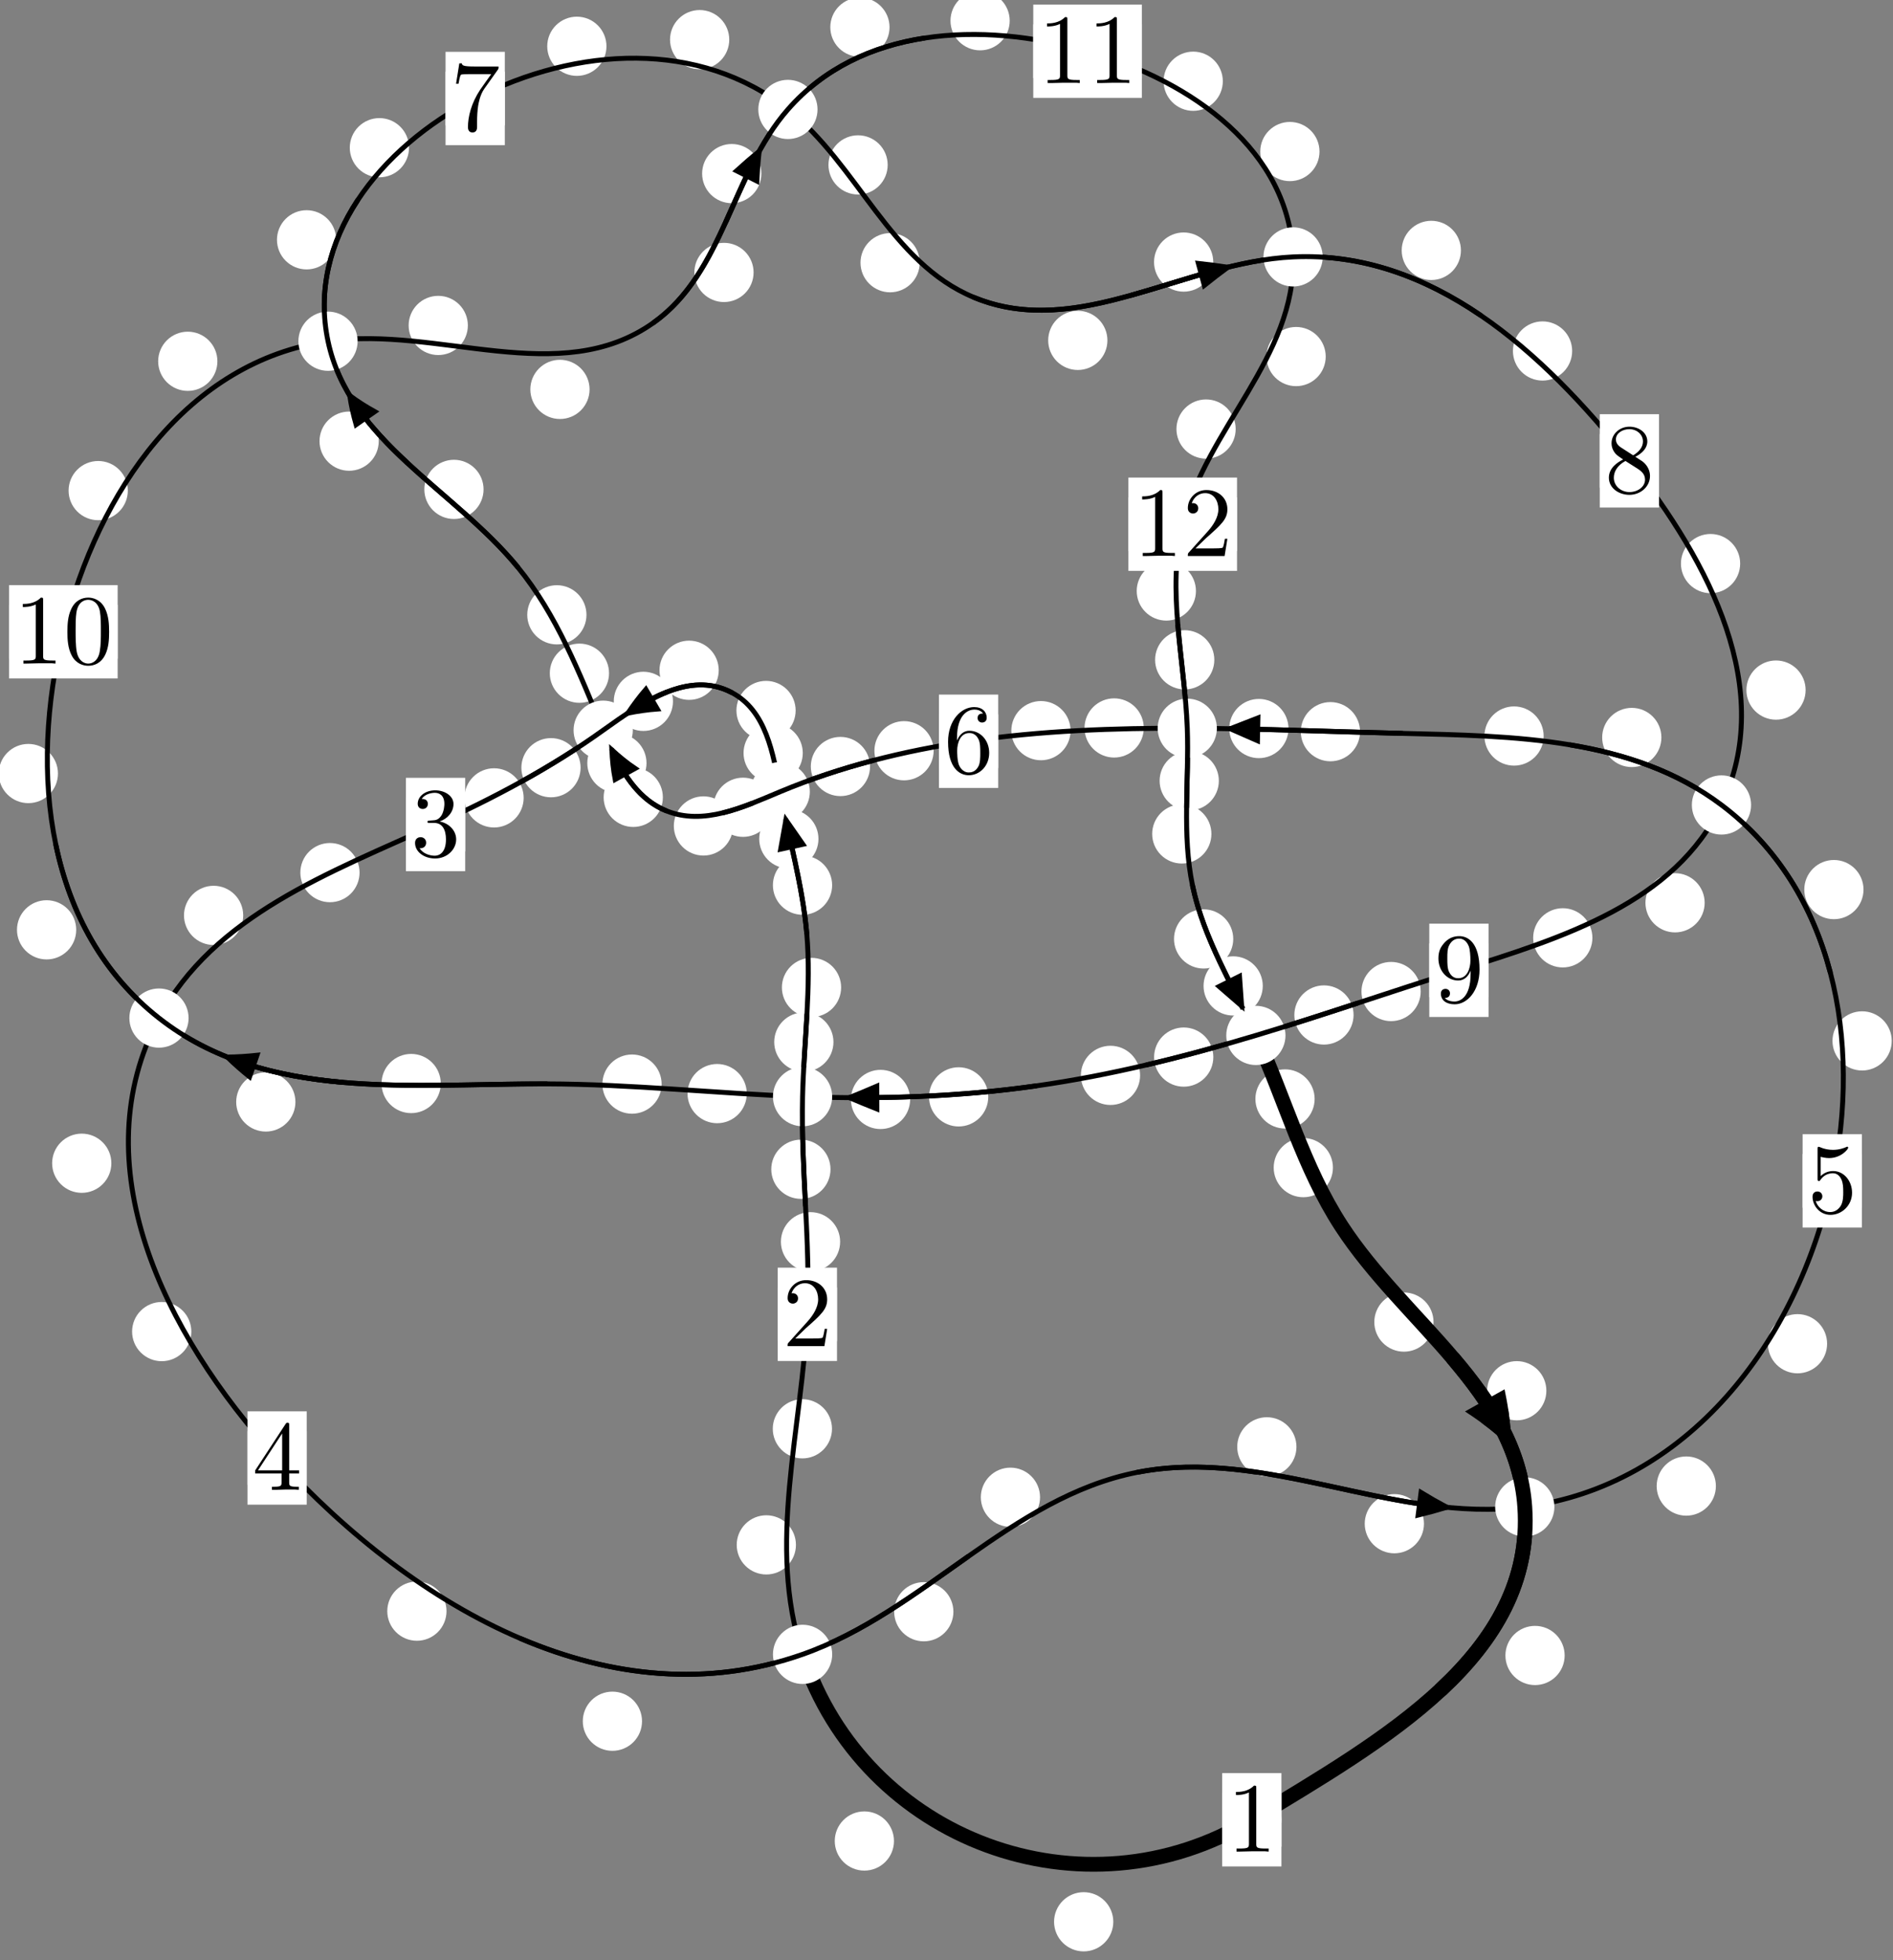 <?xml version="1.0"?>
<!-- Created by MetaPost 1.999 on 2021.07.06:0011 -->
<svg version="1.1" xmlns="http://www.w3.org/2000/svg" xmlns:xlink="http://www.w3.org/1999/xlink" width="191.052" height="197.879" viewBox="0 0 191.052 197.879">
<rect x="0" y="0" width="191.052" height="197.879" fill="#808080" stroke="none"/>
<!-- Original BoundingBox: -81.128830 -29.983536 109.922714 167.895813 -->
  <defs>
    <g transform="scale(0.01,0.01)" id="GLYPHcmr10_48">
      <path style="fill-rule: evenodd;" d="M460 -320C460 -400,455 -480,420 -554C374 -650,292 -666,250 -666C190 -666,117 -640,76 -547C44 -478,39 -400,39 -320C39 -245,43 -155,84 -79C127 2,200 22,249 22C303 22,379 1,423 -94C455 -163,460 -241,460 -320M249 -0C210 -0,151 -25,133 -121C122 -181,122 -273,122 -332C122 -396,122 -462,130 -516C149 -635,224 -644,249 -644C282 -644,348 -626,367 -527C377 -471,377 -395,377 -332C377 -257,377 -189,366 -125C351 -30,294 -0,249 -0"></path>
    </g>
    <g transform="scale(0.01,0.01)" id="GLYPHcmr10_49">
      <path style="fill-rule: evenodd;" d="M294 -640C294 -664,294 -666,271 -666C209 -602,121 -602,89 -602L89 -571C109 -571,168 -571,220 -597L220 -79C220 -43,217 -31,127 -31L95 -31L95 -0L257 -0L130 -3L217 -3L257 -3L297 -3L384 -3L419 -0L419 -31L387 -31C297 -31,294 -42,294 -79"></path>
    </g>
    <g transform="scale(0.01,0.01)" id="GLYPHcmr10_50">
      <path style="fill-rule: evenodd;" d="M127 -77L233 -180C389 -318,449 -372,449 -472C449 -586,359 -666,237 -666C124 -666,50 -574,50 -485C50 -429,100 -429,103 -429C120 -429,155 -441,155 -482C155 -508,137 -534,102 -534C94 -534,92 -534,89 -533C112 -598,166 -635,224 -635C315 -635,358 -554,358 -472C358 -392,308 -313,253 -251L61 -37C50 -26,50 -24,50 -0L421 -0L449 -174L424 -174C419 -144,412 -100,402 -85C395 -77,329 -77,307 -77"></path>
    </g>
    <g transform="scale(0.01,0.01)" id="GLYPHcmr10_51">
      <path style="fill-rule: evenodd;" d="M290 -352C372 -379,430 -449,430 -528C430 -610,342 -666,246 -666C145 -666,69 -606,69 -530C69 -497,91 -478,120 -478C151 -478,171 -500,171 -529C171 -579,124 -579,109 -579C140 -628,206 -641,242 -641C283 -641,338 -619,338 -529C338 -517,336 -459,310 -415C280 -367,246 -364,221 -363C213 -362,189 -360,182 -360C174 -359,167 -358,167 -348C167 -337,174 -337,191 -337L235 -337C317 -337,354 -269,354 -171C354 -35,285 -6,241 -6C198 -6,123 -23,88 -82C123 -77,154 -99,154 -137C154 -173,127 -193,98 -193C74 -193,42 -179,42 -135C42 -44,135 22,244 22C366 22,457 -69,457 -171C457 -253,394 -331,290 -352"></path>
    </g>
    <g transform="scale(0.01,0.01)" id="GLYPHcmr10_52">
      <path style="fill-rule: evenodd;" d="M294 -165L294 -78C294 -42,292 -31,218 -31L197 -31L197 -0L332 -0L238 -3L290 -3L332 -3L374 -3L427 -3L468 -0L468 -31L447 -31C373 -31,371 -42,371 -78L371 -165L471 -165L471 -196L371 -196L371 -651C371 -671,371 -677,355 -677C346 -677,343 -677,335 -665L28 -196L28 -165M300 -196L56 -196L300 -569"></path>
    </g>
    <g transform="scale(0.01,0.01)" id="GLYPHcmr10_53">
      <path style="fill-rule: evenodd;" d="M449 -201C449 -320,367 -420,259 -420C211 -420,168 -404,132 -369L132 -564C152 -558,185 -551,217 -551C340 -551,410 -642,410 -655C410 -661,407 -666,400 -666C399 -666,397 -666,392 -663C372 -654,323 -634,256 -634C216 -634,170 -641,123 -662C115 -665,113 -665,111 -665C101 -665,101 -657,101 -641L101 -345C101 -327,101 -319,115 -319C122 -319,124 -322,128 -328C139 -344,176 -398,257 -398C309 -398,334 -352,342 -334C358 -297,360 -258,360 -208C360 -173,360 -113,336 -71C312 -32,275 -6,229 -6C156 -6,99 -59,82 -118C85 -117,88 -116,99 -116C132 -116,149 -141,149 -165C149 -189,132 -214,99 -214C85 -214,50 -207,50 -161C50 -75,119 22,231 22C347 22,449 -74,449 -201"></path>
    </g>
    <g transform="scale(0.01,0.01)" id="GLYPHcmr10_54">
      <path style="fill-rule: evenodd;" d="M132 -328L132 -352C132 -605,256 -641,307 -641C331 -641,373 -635,395 -601C380 -601,340 -601,340 -556C340 -525,364 -510,386 -510C402 -510,432 -519,432 -558C432 -618,388 -666,305 -666C177 -666,42 -537,42 -316C42 -49,158 22,251 22C362 22,457 -72,457 -204C457 -331,368 -427,257 -427C189 -427,152 -376,132 -328M251 -6C188 -6,158 -66,152 -81C134 -128,134 -208,134 -226C134 -304,166 -404,256 -404C272 -404,318 -404,349 -342C367 -305,367 -254,367 -205C367 -157,367 -107,350 -71C320 -11,274 -6,251 -6"></path>
    </g>
    <g transform="scale(0.01,0.01)" id="GLYPHcmr10_55">
      <path style="fill-rule: evenodd;" d="M476 -609C485 -621,485 -623,485 -644L242 -644C120 -644,118 -657,114 -676L89 -676L56 -470L81 -470C84 -486,93 -549,106 -561C113 -567,191 -567,204 -567L411 -567C400 -551,321 -442,299 -409C209 -274,176 -135,176 -33C176 -23,176 22,222 22C268 22,268 -23,268 -33L268 -84C268 -139,271 -194,279 -248C283 -271,297 -357,341 -419"></path>
    </g>
    <g transform="scale(0.01,0.01)" id="GLYPHcmr10_56">
      <path style="fill-rule: evenodd;" d="M163 -457C117 -487,113 -521,113 -538C113 -599,178 -641,249 -641C322 -641,386 -589,386 -517C386 -460,347 -412,287 -377M309 -362C381 -399,430 -451,430 -517C430 -609,341 -666,250 -666C150 -666,69 -592,69 -499C69 -481,71 -436,113 -389C124 -377,161 -352,186 -335C128 -306,42 -250,42 -151C42 -45,144 22,249 22C362 22,457 -61,457 -168C457 -204,446 -249,408 -291C389 -312,373 -322,309 -362M209 -320L332 -242C360 -223,407 -193,407 -132C407 -58,332 -6,250 -6C164 -6,92 -68,92 -151C92 -209,124 -273,209 -320"></path>
    </g>
    <g transform="scale(0.01,0.01)" id="GLYPHcmr10_57">
      <path style="fill-rule: evenodd;" d="M367 -318L367 -286C367 -52,263 -6,205 -6C188 -6,134 -8,107 -42C151 -42,159 -71,159 -88C159 -119,135 -134,113 -134C97 -134,67 -125,67 -86C67 -19,121 22,206 22C335 22,457 -114,457 -329C457 -598,342 -666,253 -666C198 -666,149 -648,106 -603C65 -558,42 -516,42 -441C42 -316,130 -218,242 -218C303 -218,344 -260,367 -318M243 -241C227 -241,181 -241,150 -304C132 -341,132 -391,132 -440C132 -494,132 -541,153 -578C180 -628,218 -641,253 -641C299 -641,332 -607,349 -562C361 -530,365 -467,365 -421C365 -338,331 -241,243 -241"></path>
    </g>
  </defs>
  <path d="M112.36 193.995C112.36 193.202,112.045 192.442,111.484 191.881C110.924 191.321,110.164 191.006,109.371 191.006C108.578 191.006,107.818 191.321,107.258 191.881C106.697 192.442,106.382 193.202,106.382 193.995C106.382 194.787,106.697 195.548,107.258 196.108C107.818 196.669,108.578 196.984,109.371 196.984C110.164 196.984,110.924 196.669,111.484 196.108C112.045 195.548,112.36 194.787,112.36 193.995Z" style="fill: rgb(100%,100%,100%);stroke: none;"></path>
  <path d="M129.329 183.701C129.329 182.908,129.014 182.148,128.453 181.587C127.893 181.027,127.132 180.712,126.34 180.712C125.547 180.712,124.787 181.027,124.226 181.587C123.666 182.148,123.351 182.908,123.351 183.701C123.351 184.493,123.666 185.254,124.226 185.814C124.787 186.374,125.547 186.689,126.34 186.689C127.132 186.689,127.893 186.374,128.453 185.814C129.014 185.254,129.329 184.493,129.329 183.701Z" style="fill: rgb(100%,100%,100%);stroke: none;"></path>
  <path d="M80.331 155.949C80.331 155.156,80.016 154.396,79.455 153.835C78.895 153.275,78.135 152.96,77.342 152.96C76.549 152.96,75.789 153.275,75.229 153.835C74.668 154.396,74.353 155.156,74.353 155.949C74.353 156.741,74.668 157.502,75.229 158.062C75.789 158.623,76.549 158.937,77.342 158.937C78.135 158.937,78.895 158.623,79.455 158.062C80.016 157.502,80.331 156.741,80.331 155.949Z" style="fill: rgb(100%,100%,100%);stroke: none;"></path>
  <path d="M90.225 185.842C90.225 185.049,89.91 184.289,89.35 183.728C88.79 183.168,88.029 182.853,87.237 182.853C86.444 182.853,85.684 183.168,85.123 183.728C84.563 184.289,84.248 185.049,84.248 185.842C84.248 186.634,84.563 187.395,85.123 187.955C85.684 188.516,86.444 188.83,87.237 188.83C88.029 188.83,88.79 188.516,89.35 187.955C89.91 187.395,90.225 186.634,90.225 185.842Z" style="fill: rgb(100%,100%,100%);stroke: none;"></path>
  <path d="M84.791 125.35C84.791 124.557,84.476 123.797,83.915 123.237C83.355 122.676,82.595 122.361,81.802 122.361C81.009 122.361,80.249 122.676,79.689 123.237C79.128 123.797,78.813 124.557,78.813 125.35C78.813 126.143,79.128 126.903,79.689 127.463C80.249 128.024,81.009 128.339,81.802 128.339C82.595 128.339,83.355 128.024,83.915 127.463C84.476 126.903,84.791 126.143,84.791 125.35Z" style="fill: rgb(100%,100%,100%);stroke: none;"></path>
  <path d="M83.97 144.232C83.97 143.439,83.655 142.679,83.095 142.118C82.534 141.558,81.774 141.243,80.982 141.243C80.189 141.243,79.429 141.558,78.868 142.118C78.308 142.679,77.993 143.439,77.993 144.232C77.993 145.024,78.308 145.785,78.868 146.345C79.429 146.905,80.189 147.22,80.982 147.22C81.774 147.22,82.534 146.905,83.095 146.345C83.655 145.785,83.97 145.024,83.97 144.232Z" style="fill: rgb(100%,100%,100%);stroke: none;"></path>
  <path d="M84.117 105.189C84.117 104.396,83.802 103.636,83.241 103.076C82.681 102.515,81.921 102.2,81.128 102.2C80.335 102.2,79.575 102.515,79.015 103.076C78.454 103.636,78.139 104.396,78.139 105.189C78.139 105.982,78.454 106.742,79.015 107.302C79.575 107.863,80.335 108.178,81.128 108.178C81.921 108.178,82.681 107.863,83.241 107.302C83.802 106.742,84.117 105.982,84.117 105.189Z" style="fill: rgb(100%,100%,100%);stroke: none;"></path>
  <path d="M83.819 118.032C83.819 117.239,83.504 116.479,82.943 115.919C82.383 115.358,81.623 115.043,80.83 115.043C80.037 115.043,79.277 115.358,78.717 115.919C78.156 116.479,77.841 117.239,77.841 118.032C77.841 118.825,78.156 119.585,78.717 120.145C79.277 120.706,80.037 121.021,80.83 121.021C81.623 121.021,82.383 120.706,82.943 120.145C83.504 119.585,83.819 118.825,83.819 118.032Z" style="fill: rgb(100%,100%,100%);stroke: none;"></path>
  <path d="M83.984 89.356C83.984 88.563,83.669 87.803,83.109 87.242C82.548 86.682,81.788 86.367,80.995 86.367C80.203 86.367,79.442 86.682,78.882 87.242C78.321 87.803,78.006 88.563,78.006 89.356C78.006 90.148,78.321 90.908,78.882 91.469C79.442 92.029,80.203 92.344,80.995 92.344C81.788 92.344,82.548 92.029,83.109 91.469C83.669 90.908,83.984 90.148,83.984 89.356Z" style="fill: rgb(100%,100%,100%);stroke: none;"></path>
  <path d="M84.891 99.68C84.891 98.887,84.576 98.127,84.015 97.567C83.455 97.006,82.695 96.691,81.902 96.691C81.109 96.691,80.349 97.006,79.789 97.567C79.228 98.127,78.913 98.887,78.913 99.68C78.913 100.473,79.228 101.233,79.789 101.794C80.349 102.354,81.109 102.669,81.902 102.669C82.695 102.669,83.455 102.354,84.015 101.794C84.576 101.233,84.891 100.473,84.891 99.68Z" style="fill: rgb(100%,100%,100%);stroke: none;"></path>
  <path d="M81.021 76.015C81.021 75.223,80.706 74.463,80.145 73.902C79.585 73.342,78.825 73.027,78.032 73.027C77.239 73.027,76.479 73.342,75.919 73.902C75.358 74.463,75.043 75.223,75.043 76.015C75.043 76.808,75.358 77.568,75.919 78.129C76.479 78.689,77.239 79.004,78.032 79.004C78.825 79.004,79.585 78.689,80.145 78.129C80.706 77.568,81.021 76.808,81.021 76.015Z" style="fill: rgb(100%,100%,100%);stroke: none;"></path>
  <path d="M82.603 84.681C82.603 83.888,82.288 83.128,81.728 82.568C81.167 82.007,80.407 81.692,79.614 81.692C78.822 81.692,78.062 82.007,77.501 82.568C76.941 83.128,76.626 83.888,76.626 84.681C76.626 85.474,76.941 86.234,77.501 86.794C78.062 87.355,78.822 87.67,79.614 87.67C80.407 87.67,81.167 87.355,81.728 86.794C82.288 86.234,82.603 85.474,82.603 84.681Z" style="fill: rgb(100%,100%,100%);stroke: none;"></path>
  <path d="M72.538 67.66C72.538 66.867,72.223 66.107,71.662 65.547C71.102 64.986,70.342 64.671,69.549 64.671C68.756 64.671,67.996 64.986,67.436 65.547C66.875 66.107,66.56 66.867,66.56 67.66C66.56 68.453,66.875 69.213,67.436 69.773C67.996 70.334,68.756 70.649,69.549 70.649C70.342 70.649,71.102 70.334,71.662 69.773C72.223 69.213,72.538 68.453,72.538 67.66Z" style="fill: rgb(100%,100%,100%);stroke: none;"></path>
  <path d="M80.301 71.721C80.301 70.928,79.986 70.168,79.426 69.608C78.865 69.047,78.105 68.732,77.313 68.732C76.52 68.732,75.76 69.047,75.199 69.608C74.639 70.168,74.324 70.928,74.324 71.721C74.324 72.514,74.639 73.274,75.199 73.834C75.76 74.395,76.52 74.71,77.313 74.71C78.105 74.71,78.865 74.395,79.426 73.834C79.986 73.274,80.301 72.514,80.301 71.721Z" style="fill: rgb(100%,100%,100%);stroke: none;"></path>
  <path d="M58.597 77.496C58.597 76.704,58.282 75.944,57.722 75.383C57.161 74.823,56.401 74.508,55.608 74.508C54.816 74.508,54.056 74.823,53.495 75.383C52.935 75.944,52.62 76.704,52.62 77.496C52.62 78.289,52.935 79.049,53.495 79.61C54.056 80.17,54.816 80.485,55.608 80.485C56.401 80.485,57.161 80.17,57.722 79.61C58.282 79.049,58.597 78.289,58.597 77.496Z" style="fill: rgb(100%,100%,100%);stroke: none;"></path>
  <path d="M67.922 70.798C67.922 70.006,67.607 69.245,67.047 68.685C66.486 68.125,65.726 67.81,64.934 67.81C64.141 67.81,63.381 68.125,62.82 68.685C62.26 69.245,61.945 70.006,61.945 70.798C61.945 71.591,62.26 72.351,62.82 72.912C63.381 73.472,64.141 73.787,64.934 73.787C65.726 73.787,66.486 73.472,67.047 72.912C67.607 72.351,67.922 71.591,67.922 70.798Z" style="fill: rgb(100%,100%,100%);stroke: none;"></path>
  <path d="M36.289 88.086C36.289 87.294,35.974 86.534,35.414 85.973C34.853 85.413,34.093 85.098,33.3 85.098C32.508 85.098,31.748 85.413,31.187 85.973C30.627 86.534,30.312 87.294,30.312 88.086C30.312 88.879,30.627 89.639,31.187 90.2C31.748 90.76,32.508 91.075,33.3 91.075C34.093 91.075,34.853 90.76,35.414 90.2C35.974 89.639,36.289 88.879,36.289 88.086Z" style="fill: rgb(100%,100%,100%);stroke: none;"></path>
  <path d="M52.85 80.542C52.85 79.749,52.535 78.989,51.975 78.429C51.414 77.868,50.654 77.553,49.861 77.553C49.069 77.553,48.309 77.868,47.748 78.429C47.188 78.989,46.873 79.749,46.873 80.542C46.873 81.335,47.188 82.095,47.748 82.655C48.309 83.216,49.069 83.531,49.861 83.531C50.654 83.531,51.414 83.216,51.975 82.655C52.535 82.095,52.85 81.335,52.85 80.542Z" style="fill: rgb(100%,100%,100%);stroke: none;"></path>
  <path d="M11.239 117.424C11.239 116.631,10.925 115.871,10.364 115.311C9.804 114.75,9.043 114.435,8.251 114.435C7.458 114.435,6.698 114.75,6.137 115.311C5.577 115.871,5.262 116.631,5.262 117.424C5.262 118.217,5.577 118.977,6.137 119.537C6.698 120.098,7.458 120.413,8.251 120.413C9.043 120.413,9.804 120.098,10.364 119.537C10.925 118.977,11.239 118.217,11.239 117.424Z" style="fill: rgb(100%,100%,100%);stroke: none;"></path>
  <path d="M24.546 92.404C24.546 91.612,24.231 90.852,23.671 90.291C23.11 89.731,22.35 89.416,21.557 89.416C20.765 89.416,20.005 89.731,19.444 90.291C18.884 90.852,18.569 91.612,18.569 92.404C18.569 93.197,18.884 93.957,19.444 94.518C20.005 95.078,20.765 95.393,21.557 95.393C22.35 95.393,23.11 95.078,23.671 94.518C24.231 93.957,24.546 93.197,24.546 92.404Z" style="fill: rgb(100%,100%,100%);stroke: none;"></path>
  <path d="M45.064 162.639C45.064 161.847,44.749 161.086,44.188 160.526C43.628 159.965,42.868 159.65,42.075 159.65C41.282 159.65,40.522 159.965,39.962 160.526C39.401 161.086,39.086 161.847,39.086 162.639C39.086 163.432,39.401 164.192,39.962 164.753C40.522 165.313,41.282 165.628,42.075 165.628C42.868 165.628,43.628 165.313,44.188 164.753C44.749 164.192,45.064 163.432,45.064 162.639Z" style="fill: rgb(100%,100%,100%);stroke: none;"></path>
  <path d="M19.31 134.419C19.31 133.626,18.995 132.866,18.434 132.305C17.874 131.745,17.114 131.43,16.321 131.43C15.528 131.43,14.768 131.745,14.208 132.305C13.647 132.866,13.332 133.626,13.332 134.419C13.332 135.211,13.647 135.971,14.208 136.532C14.768 137.092,15.528 137.407,16.321 137.407C17.114 137.407,17.874 137.092,18.434 136.532C18.995 135.971,19.31 135.211,19.31 134.419Z" style="fill: rgb(100%,100%,100%);stroke: none;"></path>
  <path d="M96.223 162.697C96.223 161.904,95.908 161.144,95.347 160.583C94.787 160.023,94.027 159.708,93.234 159.708C92.441 159.708,91.681 160.023,91.121 160.583C90.56 161.144,90.245 161.904,90.245 162.697C90.245 163.489,90.56 164.25,91.121 164.81C91.681 165.371,92.441 165.685,93.234 165.685C94.027 165.685,94.787 165.371,95.347 164.81C95.908 164.25,96.223 163.489,96.223 162.697Z" style="fill: rgb(100%,100%,100%);stroke: none;"></path>
  <path d="M64.797 173.751C64.797 172.958,64.482 172.198,63.922 171.637C63.361 171.077,62.601 170.762,61.808 170.762C61.016 170.762,60.255 171.077,59.695 171.637C59.134 172.198,58.819 172.958,58.819 173.751C58.819 174.543,59.134 175.304,59.695 175.864C60.255 176.424,61.016 176.739,61.808 176.739C62.601 176.739,63.361 176.424,63.922 175.864C64.482 175.304,64.797 174.543,64.797 173.751Z" style="fill: rgb(100%,100%,100%);stroke: none;"></path>
  <path d="M130.845 146.052C130.845 145.259,130.53 144.499,129.97 143.939C129.409 143.378,128.649 143.063,127.857 143.063C127.064 143.063,126.304 143.378,125.743 143.939C125.183 144.499,124.868 145.259,124.868 146.052C124.868 146.845,125.183 147.605,125.743 148.165C126.304 148.726,127.064 149.041,127.857 149.041C128.649 149.041,129.409 148.726,129.97 148.165C130.53 147.605,130.845 146.845,130.845 146.052Z" style="fill: rgb(100%,100%,100%);stroke: none;"></path>
  <path d="M104.967 151.141C104.967 150.348,104.652 149.588,104.092 149.028C103.531 148.467,102.771 148.152,101.978 148.152C101.186 148.152,100.426 148.467,99.865 149.028C99.305 149.588,98.99 150.348,98.99 151.141C98.99 151.934,99.305 152.694,99.865 153.254C100.426 153.815,101.186 154.13,101.978 154.13C102.771 154.13,103.531 153.815,104.092 153.254C104.652 152.694,104.967 151.934,104.967 151.141Z" style="fill: rgb(100%,100%,100%);stroke: none;"></path>
  <path d="M173.177 150.012C173.177 149.22,172.862 148.459,172.302 147.899C171.741 147.338,170.981 147.023,170.189 147.023C169.396 147.023,168.636 147.338,168.075 147.899C167.515 148.459,167.2 149.22,167.2 150.012C167.2 150.805,167.515 151.565,168.075 152.126C168.636 152.686,169.396 153.001,170.189 153.001C170.981 153.001,171.741 152.686,172.302 152.126C172.862 151.565,173.177 150.805,173.177 150.012Z" style="fill: rgb(100%,100%,100%);stroke: none;"></path>
  <path d="M143.714 153.812C143.714 153.019,143.399 152.259,142.838 151.699C142.278 151.138,141.517 150.823,140.725 150.823C139.932 150.823,139.172 151.138,138.611 151.699C138.051 152.259,137.736 153.019,137.736 153.812C137.736 154.605,138.051 155.365,138.611 155.925C139.172 156.486,139.932 156.801,140.725 156.801C141.517 156.801,142.278 156.486,142.838 155.925C143.399 155.365,143.714 154.605,143.714 153.812Z" style="fill: rgb(100%,100%,100%);stroke: none;"></path>
  <path d="M190.923 105.074C190.923 104.282,190.608 103.521,190.047 102.961C189.487 102.401,188.727 102.086,187.934 102.086C187.141 102.086,186.381 102.401,185.821 102.961C185.26 103.521,184.945 104.282,184.945 105.074C184.945 105.867,185.26 106.627,185.821 107.188C186.381 107.748,187.141 108.063,187.934 108.063C188.727 108.063,189.487 107.748,190.047 107.188C190.608 106.627,190.923 105.867,190.923 105.074Z" style="fill: rgb(100%,100%,100%);stroke: none;"></path>
  <path d="M184.402 135.643C184.402 134.851,184.087 134.09,183.527 133.53C182.966 132.969,182.206 132.655,181.414 132.655C180.621 132.655,179.861 132.969,179.3 133.53C178.74 134.09,178.425 134.851,178.425 135.643C178.425 136.436,178.74 137.196,179.3 137.757C179.861 138.317,180.621 138.632,181.414 138.632C182.206 138.632,182.966 138.317,183.527 137.757C184.087 137.196,184.402 136.436,184.402 135.643Z" style="fill: rgb(100%,100%,100%);stroke: none;"></path>
  <path d="M167.678 74.445C167.678 73.652,167.363 72.892,166.802 72.331C166.242 71.771,165.482 71.456,164.689 71.456C163.896 71.456,163.136 71.771,162.576 72.331C162.015 72.892,161.7 73.652,161.7 74.445C161.7 75.237,162.015 75.997,162.576 76.558C163.136 77.118,163.896 77.433,164.689 77.433C165.482 77.433,166.242 77.118,166.802 76.558C167.363 75.997,167.678 75.237,167.678 74.445Z" style="fill: rgb(100%,100%,100%);stroke: none;"></path>
  <path d="M188.076 89.8C188.076 89.008,187.761 88.248,187.201 87.687C186.64 87.127,185.88 86.812,185.087 86.812C184.295 86.812,183.534 87.127,182.974 87.687C182.413 88.248,182.099 89.008,182.099 89.8C182.099 90.593,182.413 91.353,182.974 91.914C183.534 92.474,184.295 92.789,185.087 92.789C185.88 92.789,186.64 92.474,187.201 91.914C187.761 91.353,188.076 90.593,188.076 89.8Z" style="fill: rgb(100%,100%,100%);stroke: none;"></path>
  <path d="M137.263 73.86C137.263 73.068,136.948 72.308,136.387 71.747C135.827 71.187,135.066 70.872,134.274 70.872C133.481 70.872,132.721 71.187,132.16 71.747C131.6 72.308,131.285 73.068,131.285 73.86C131.285 74.653,131.6 75.413,132.16 75.974C132.721 76.534,133.481 76.849,134.274 76.849C135.066 76.849,135.827 76.534,136.387 75.974C136.948 75.413,137.263 74.653,137.263 73.86Z" style="fill: rgb(100%,100%,100%);stroke: none;"></path>
  <path d="M155.794 74.299C155.794 73.506,155.48 72.746,154.919 72.185C154.359 71.625,153.598 71.31,152.806 71.31C152.013 71.31,151.253 71.625,150.692 72.185C150.132 72.746,149.817 73.506,149.817 74.299C149.817 75.091,150.132 75.851,150.692 76.412C151.253 76.972,152.013 77.287,152.806 77.287C153.598 77.287,154.359 76.972,154.919 76.412C155.48 75.851,155.794 75.091,155.794 74.299Z" style="fill: rgb(100%,100%,100%);stroke: none;"></path>
  <path d="M115.435 73.484C115.435 72.691,115.12 71.931,114.559 71.37C113.999 70.81,113.239 70.495,112.446 70.495C111.653 70.495,110.893 70.81,110.333 71.37C109.772 71.931,109.457 72.691,109.457 73.484C109.457 74.276,109.772 75.036,110.333 75.597C110.893 76.157,111.653 76.472,112.446 76.472C113.239 76.472,113.999 76.157,114.559 75.597C115.12 75.036,115.435 74.276,115.435 73.484Z" style="fill: rgb(100%,100%,100%);stroke: none;"></path>
  <path d="M130.041 73.543C130.041 72.75,129.726 71.99,129.166 71.429C128.605 70.869,127.845 70.554,127.052 70.554C126.26 70.554,125.499 70.869,124.939 71.429C124.379 71.99,124.064 72.75,124.064 73.543C124.064 74.335,124.379 75.095,124.939 75.656C125.499 76.216,126.26 76.531,127.052 76.531C127.845 76.531,128.605 76.216,129.166 75.656C129.726 75.095,130.041 74.335,130.041 73.543Z" style="fill: rgb(100%,100%,100%);stroke: none;"></path>
  <path d="M94.228 75.784C94.228 74.992,93.913 74.231,93.353 73.671C92.792 73.11,92.032 72.795,91.24 72.795C90.447 72.795,89.687 73.11,89.126 73.671C88.566 74.231,88.251 74.992,88.251 75.784C88.251 76.577,88.566 77.337,89.126 77.898C89.687 78.458,90.447 78.773,91.24 78.773C92.032 78.773,92.792 78.458,93.353 77.898C93.913 77.337,94.228 76.577,94.228 75.784Z" style="fill: rgb(100%,100%,100%);stroke: none;"></path>
  <path d="M108.047 73.756C108.047 72.963,107.732 72.203,107.171 71.642C106.611 71.082,105.851 70.767,105.058 70.767C104.265 70.767,103.505 71.082,102.945 71.642C102.384 72.203,102.069 72.963,102.069 73.756C102.069 74.548,102.384 75.308,102.945 75.869C103.505 76.429,104.265 76.744,105.058 76.744C105.851 76.744,106.611 76.429,107.171 75.869C107.732 75.308,108.047 74.548,108.047 73.756Z" style="fill: rgb(100%,100%,100%);stroke: none;"></path>
  <path d="M77.975 81.491C77.975 80.698,77.66 79.938,77.1 79.377C76.539 78.817,75.779 78.502,74.986 78.502C74.194 78.502,73.434 78.817,72.873 79.377C72.313 79.938,71.998 80.698,71.998 81.491C71.998 82.283,72.313 83.044,72.873 83.604C73.434 84.164,74.194 84.479,74.986 84.479C75.779 84.479,76.539 84.164,77.1 83.604C77.66 83.044,77.975 82.283,77.975 81.491Z" style="fill: rgb(100%,100%,100%);stroke: none;"></path>
  <path d="M87.81 77.376C87.81 76.583,87.495 75.823,86.934 75.262C86.374 74.702,85.614 74.387,84.821 74.387C84.028 74.387,83.268 74.702,82.708 75.262C82.147 75.823,81.832 76.583,81.832 77.376C81.832 78.168,82.147 78.928,82.708 79.489C83.268 80.049,84.028 80.364,84.821 80.364C85.614 80.364,86.374 80.049,86.934 79.489C87.495 78.928,87.81 78.168,87.81 77.376Z" style="fill: rgb(100%,100%,100%);stroke: none;"></path>
  <path d="M66.9 80.489C66.9 79.697,66.585 78.936,66.025 78.376C65.464 77.816,64.704 77.501,63.911 77.501C63.119 77.501,62.359 77.816,61.798 78.376C61.238 78.936,60.923 79.697,60.923 80.489C60.923 81.282,61.238 82.042,61.798 82.603C62.359 83.163,63.119 83.478,63.911 83.478C64.704 83.478,65.464 83.163,66.025 82.603C66.585 82.042,66.9 81.282,66.9 80.489Z" style="fill: rgb(100%,100%,100%);stroke: none;"></path>
  <path d="M73.984 83.376C73.984 82.583,73.669 81.823,73.108 81.263C72.548 80.702,71.788 80.387,70.995 80.387C70.202 80.387,69.442 80.702,68.882 81.263C68.321 81.823,68.006 82.583,68.006 83.376C68.006 84.169,68.321 84.929,68.882 85.489C69.442 86.05,70.202 86.365,70.995 86.365C71.788 86.365,72.548 86.05,73.108 85.489C73.669 84.929,73.984 84.169,73.984 83.376Z" style="fill: rgb(100%,100%,100%);stroke: none;"></path>
  <path d="M61.467 67.958C61.467 67.165,61.152 66.405,60.591 65.845C60.031 65.284,59.271 64.969,58.478 64.969C57.685 64.969,56.925 65.284,56.365 65.845C55.804 66.405,55.489 67.165,55.489 67.958C55.489 68.751,55.804 69.511,56.365 70.071C56.925 70.632,57.685 70.947,58.478 70.947C59.271 70.947,60.031 70.632,60.591 70.071C61.152 69.511,61.467 68.751,61.467 67.958Z" style="fill: rgb(100%,100%,100%);stroke: none;"></path>
  <path d="M65.25 77.031C65.25 76.239,64.935 75.478,64.375 74.918C63.814 74.358,63.054 74.043,62.261 74.043C61.469 74.043,60.709 74.358,60.148 74.918C59.588 75.478,59.273 76.239,59.273 77.031C59.273 77.824,59.588 78.584,60.148 79.145C60.709 79.705,61.469 80.02,62.261 80.02C63.054 80.02,63.814 79.705,64.375 79.145C64.935 78.584,65.25 77.824,65.25 77.031Z" style="fill: rgb(100%,100%,100%);stroke: none;"></path>
  <path d="M48.804 49.402C48.804 48.609,48.489 47.849,47.929 47.289C47.368 46.728,46.608 46.413,45.815 46.413C45.023 46.413,44.262 46.728,43.702 47.289C43.142 47.849,42.827 48.609,42.827 49.402C42.827 50.195,43.142 50.955,43.702 51.515C44.262 52.076,45.023 52.391,45.815 52.391C46.608 52.391,47.368 52.076,47.929 51.515C48.489 50.955,48.804 50.195,48.804 49.402Z" style="fill: rgb(100%,100%,100%);stroke: none;"></path>
  <path d="M59.19 62.063C59.19 61.271,58.876 60.51,58.315 59.95C57.755 59.389,56.994 59.074,56.202 59.074C55.409 59.074,54.649 59.389,54.088 59.95C53.528 60.51,53.213 61.271,53.213 62.063C53.213 62.856,53.528 63.616,54.088 64.177C54.649 64.737,55.409 65.052,56.202 65.052C56.994 65.052,57.755 64.737,58.315 64.177C58.876 63.616,59.19 62.856,59.19 62.063Z" style="fill: rgb(100%,100%,100%);stroke: none;"></path>
  <path d="M33.931 24.208C33.931 23.416,33.616 22.655,33.055 22.095C32.495 21.534,31.735 21.219,30.942 21.219C30.149 21.219,29.389 21.534,28.829 22.095C28.268 22.655,27.953 23.416,27.953 24.208C27.953 25.001,28.268 25.761,28.829 26.322C29.389 26.882,30.149 27.197,30.942 27.197C31.735 27.197,32.495 26.882,33.055 26.322C33.616 25.761,33.931 25.001,33.931 24.208Z" style="fill: rgb(100%,100%,100%);stroke: none;"></path>
  <path d="M38.225 44.533C38.225 43.741,37.91 42.981,37.349 42.42C36.789 41.86,36.029 41.545,35.236 41.545C34.443 41.545,33.683 41.86,33.123 42.42C32.562 42.981,32.247 43.741,32.247 44.533C32.247 45.326,32.562 46.086,33.123 46.647C33.683 47.207,34.443 47.522,35.236 47.522C36.029 47.522,36.789 47.207,37.349 46.647C37.91 46.086,38.225 45.326,38.225 44.533Z" style="fill: rgb(100%,100%,100%);stroke: none;"></path>
  <path d="M61.208 4.671C61.208 3.879,60.893 3.119,60.332 2.558C59.772 1.998,59.012 1.683,58.219 1.683C57.426 1.683,56.666 1.998,56.106 2.558C55.545 3.119,55.23 3.879,55.23 4.671C55.23 5.464,55.545 6.224,56.106 6.785C56.666 7.345,57.426 7.66,58.219 7.66C59.012 7.66,59.772 7.345,60.332 6.785C60.893 6.224,61.208 5.464,61.208 4.671Z" style="fill: rgb(100%,100%,100%);stroke: none;"></path>
  <path d="M41.28 14.909C41.28 14.117,40.965 13.357,40.404 12.796C39.844 12.236,39.084 11.921,38.291 11.921C37.498 11.921,36.738 12.236,36.178 12.796C35.617 13.357,35.302 14.117,35.302 14.909C35.302 15.702,35.617 16.462,36.178 17.023C36.738 17.583,37.498 17.898,38.291 17.898C39.084 17.898,39.844 17.583,40.404 17.023C40.965 16.462,41.28 15.702,41.28 14.909Z" style="fill: rgb(100%,100%,100%);stroke: none;"></path>
  <path d="M89.59 16.647C89.59 15.854,89.276 15.094,88.715 14.534C88.155 13.973,87.394 13.658,86.602 13.658C85.809 13.658,85.049 13.973,84.488 14.534C83.928 15.094,83.613 15.854,83.613 16.647C83.613 17.44,83.928 18.2,84.488 18.76C85.049 19.321,85.809 19.636,86.602 19.636C87.394 19.636,88.155 19.321,88.715 18.76C89.276 18.2,89.59 17.44,89.59 16.647Z" style="fill: rgb(100%,100%,100%);stroke: none;"></path>
  <path d="M73.601 4.001C73.601 3.209,73.286 2.449,72.725 1.888C72.165 1.328,71.405 1.013,70.612 1.013C69.819 1.013,69.059 1.328,68.499 1.888C67.938 2.449,67.623 3.209,67.623 4.001C67.623 4.794,67.938 5.554,68.499 6.115C69.059 6.675,69.819 6.99,70.612 6.99C71.405 6.99,72.165 6.675,72.725 6.115C73.286 5.554,73.601 4.794,73.601 4.001Z" style="fill: rgb(100%,100%,100%);stroke: none;"></path>
  <path d="M111.767 34.36C111.767 33.568,111.452 32.808,110.891 32.247C110.331 31.687,109.571 31.372,108.778 31.372C107.985 31.372,107.225 31.687,106.665 32.247C106.104 32.808,105.789 33.568,105.789 34.36C105.789 35.153,106.104 35.913,106.665 36.474C107.225 37.034,107.985 37.349,108.778 37.349C109.571 37.349,110.331 37.034,110.891 36.474C111.452 35.913,111.767 35.153,111.767 34.36Z" style="fill: rgb(100%,100%,100%);stroke: none;"></path>
  <path d="M92.823 26.519C92.823 25.727,92.508 24.966,91.948 24.406C91.387 23.845,90.627 23.531,89.834 23.531C89.042 23.531,88.282 23.845,87.721 24.406C87.161 24.966,86.846 25.727,86.846 26.519C86.846 27.312,87.161 28.072,87.721 28.633C88.282 29.193,89.042 29.508,89.834 29.508C90.627 29.508,91.387 29.193,91.948 28.633C92.508 28.072,92.823 27.312,92.823 26.519Z" style="fill: rgb(100%,100%,100%);stroke: none;"></path>
  <path d="M147.445 25.277C147.445 24.484,147.13 23.724,146.569 23.163C146.009 22.603,145.249 22.288,144.456 22.288C143.663 22.288,142.903 22.603,142.343 23.163C141.782 23.724,141.467 24.484,141.467 25.277C141.467 26.069,141.782 26.829,142.343 27.39C142.903 27.95,143.663 28.265,144.456 28.265C145.249 28.265,146.009 27.95,146.569 27.39C147.13 26.829,147.445 26.069,147.445 25.277Z" style="fill: rgb(100%,100%,100%);stroke: none;"></path>
  <path d="M122.449 26.454C122.449 25.661,122.134 24.901,121.574 24.341C121.013 23.78,120.253 23.465,119.461 23.465C118.668 23.465,117.908 23.78,117.347 24.341C116.787 24.901,116.472 25.661,116.472 26.454C116.472 27.247,116.787 28.007,117.347 28.567C117.908 29.128,118.668 29.443,119.461 29.443C120.253 29.443,121.013 29.128,121.574 28.567C122.134 28.007,122.449 27.247,122.449 26.454Z" style="fill: rgb(100%,100%,100%);stroke: none;"></path>
  <path d="M175.627 56.891C175.627 56.099,175.312 55.339,174.752 54.778C174.191 54.218,173.431 53.903,172.638 53.903C171.846 53.903,171.085 54.218,170.525 54.778C169.964 55.339,169.649 56.099,169.649 56.891C169.649 57.684,169.964 58.444,170.525 59.005C171.085 59.565,171.846 59.88,172.638 59.88C173.431 59.88,174.191 59.565,174.752 59.005C175.312 58.444,175.627 57.684,175.627 56.891Z" style="fill: rgb(100%,100%,100%);stroke: none;"></path>
  <path d="M158.671 35.43C158.671 34.638,158.356 33.878,157.795 33.317C157.235 32.757,156.475 32.442,155.682 32.442C154.889 32.442,154.129 32.757,153.569 33.317C153.008 33.878,152.693 34.638,152.693 35.43C152.693 36.223,153.008 36.983,153.569 37.544C154.129 38.104,154.889 38.419,155.682 38.419C156.475 38.419,157.235 38.104,157.795 37.544C158.356 36.983,158.671 36.223,158.671 35.43Z" style="fill: rgb(100%,100%,100%);stroke: none;"></path>
  <path d="M172.044 91.134C172.044 90.341,171.729 89.581,171.169 89.021C170.608 88.46,169.848 88.145,169.056 88.145C168.263 88.145,167.503 88.46,166.942 89.021C166.382 89.581,166.067 90.341,166.067 91.134C166.067 91.927,166.382 92.687,166.942 93.247C167.503 93.808,168.263 94.123,169.056 94.123C169.848 94.123,170.608 93.808,171.169 93.247C171.729 92.687,172.044 91.927,172.044 91.134Z" style="fill: rgb(100%,100%,100%);stroke: none;"></path>
  <path d="M182.233 69.661C182.233 68.868,181.918 68.108,181.358 67.548C180.797 66.987,180.037 66.672,179.244 66.672C178.452 66.672,177.692 66.987,177.131 67.548C176.571 68.108,176.256 68.868,176.256 69.661C176.256 70.454,176.571 71.214,177.131 71.774C177.692 72.335,178.452 72.65,179.244 72.65C180.037 72.65,180.797 72.335,181.358 71.774C181.918 71.214,182.233 70.454,182.233 69.661Z" style="fill: rgb(100%,100%,100%);stroke: none;"></path>
  <path d="M143.384 100.091C143.384 99.298,143.069 98.538,142.509 97.978C141.948 97.417,141.188 97.102,140.395 97.102C139.603 97.102,138.843 97.417,138.282 97.978C137.722 98.538,137.407 99.298,137.407 100.091C137.407 100.884,137.722 101.644,138.282 102.204C138.843 102.765,139.603 103.08,140.395 103.08C141.188 103.08,141.948 102.765,142.509 102.204C143.069 101.644,143.384 100.884,143.384 100.091Z" style="fill: rgb(100%,100%,100%);stroke: none;"></path>
  <path d="M160.714 94.67C160.714 93.877,160.399 93.117,159.838 92.557C159.278 91.996,158.517 91.681,157.725 91.681C156.932 91.681,156.172 91.996,155.611 92.557C155.051 93.117,154.736 93.877,154.736 94.67C154.736 95.463,155.051 96.223,155.611 96.783C156.172 97.344,156.932 97.659,157.725 97.659C158.517 97.659,159.278 97.344,159.838 96.783C160.399 96.223,160.714 95.463,160.714 94.67Z" style="fill: rgb(100%,100%,100%);stroke: none;"></path>
  <path d="M122.456 106.708C122.456 105.916,122.141 105.155,121.58 104.595C121.02 104.034,120.26 103.719,119.467 103.719C118.674 103.719,117.914 104.034,117.354 104.595C116.793 105.155,116.478 105.916,116.478 106.708C116.478 107.501,116.793 108.261,117.354 108.822C117.914 109.382,118.674 109.697,119.467 109.697C120.26 109.697,121.02 109.382,121.58 108.822C122.141 108.261,122.456 107.501,122.456 106.708Z" style="fill: rgb(100%,100%,100%);stroke: none;"></path>
  <path d="M136.609 102.458C136.609 101.665,136.294 100.905,135.734 100.344C135.173 99.784,134.413 99.469,133.62 99.469C132.828 99.469,132.067 99.784,131.507 100.344C130.947 100.905,130.632 101.665,130.632 102.458C130.632 103.251,130.947 104.011,131.507 104.571C132.067 105.132,132.828 105.447,133.62 105.447C134.413 105.447,135.173 105.132,135.734 104.571C136.294 104.011,136.609 103.251,136.609 102.458Z" style="fill: rgb(100%,100%,100%);stroke: none;"></path>
  <path d="M99.741 110.724C99.741 109.931,99.426 109.171,98.865 108.611C98.305 108.05,97.544 107.735,96.752 107.735C95.959 107.735,95.199 108.05,94.638 108.611C94.078 109.171,93.763 109.931,93.763 110.724C93.763 111.517,94.078 112.277,94.638 112.837C95.199 113.398,95.959 113.713,96.752 113.713C97.544 113.713,98.305 113.398,98.865 112.837C99.426 112.277,99.741 111.517,99.741 110.724Z" style="fill: rgb(100%,100%,100%);stroke: none;"></path>
  <path d="M115.066 108.554C115.066 107.761,114.751 107.001,114.19 106.44C113.63 105.88,112.87 105.565,112.077 105.565C111.284 105.565,110.524 105.88,109.964 106.44C109.403 107.001,109.088 107.761,109.088 108.554C109.088 109.346,109.403 110.106,109.964 110.667C110.524 111.227,111.284 111.542,112.077 111.542C112.87 111.542,113.63 111.227,114.19 110.667C114.751 110.106,115.066 109.346,115.066 108.554Z" style="fill: rgb(100%,100%,100%);stroke: none;"></path>
  <path d="M75.368 110.394C75.368 109.602,75.053 108.842,74.492 108.281C73.932 107.721,73.172 107.406,72.379 107.406C71.586 107.406,70.826 107.721,70.266 108.281C69.705 108.842,69.39 109.602,69.39 110.394C69.39 111.187,69.705 111.947,70.266 112.508C70.826 113.068,71.586 113.383,72.379 113.383C73.172 113.383,73.932 113.068,74.492 112.508C75.053 111.947,75.368 111.187,75.368 110.394Z" style="fill: rgb(100%,100%,100%);stroke: none;"></path>
  <path d="M91.856 110.984C91.856 110.192,91.541 109.432,90.981 108.871C90.42 108.311,89.66 107.996,88.867 107.996C88.075 107.996,87.314 108.311,86.754 108.871C86.193 109.432,85.879 110.192,85.879 110.984C85.879 111.777,86.193 112.537,86.754 113.098C87.314 113.658,88.075 113.973,88.867 113.973C89.66 113.973,90.42 113.658,90.981 113.098C91.541 112.537,91.856 111.777,91.856 110.984Z" style="fill: rgb(100%,100%,100%);stroke: none;"></path>
  <path d="M44.485 109.377C44.485 108.585,44.17 107.824,43.61 107.264C43.049 106.703,42.289 106.388,41.496 106.388C40.704 106.388,39.944 106.703,39.383 107.264C38.823 107.824,38.508 108.585,38.508 109.377C38.508 110.17,38.823 110.93,39.383 111.491C39.944 112.051,40.704 112.366,41.496 112.366C42.289 112.366,43.049 112.051,43.61 111.491C44.17 110.93,44.485 110.17,44.485 109.377Z" style="fill: rgb(100%,100%,100%);stroke: none;"></path>
  <path d="M66.775 109.436C66.775 108.644,66.46 107.883,65.9 107.323C65.339 106.762,64.579 106.447,63.786 106.447C62.994 106.447,62.234 106.762,61.673 107.323C61.113 107.883,60.798 108.644,60.798 109.436C60.798 110.229,61.113 110.989,61.673 111.55C62.234 112.11,62.994 112.425,63.786 112.425C64.579 112.425,65.339 112.11,65.9 111.55C66.46 110.989,66.775 110.229,66.775 109.436Z" style="fill: rgb(100%,100%,100%);stroke: none;"></path>
  <path d="M7.692 93.862C7.692 93.069,7.377 92.309,6.817 91.749C6.256 91.188,5.496 90.873,4.703 90.873C3.911 90.873,3.15 91.188,2.59 91.749C2.029 92.309,1.714 93.069,1.714 93.862C1.714 94.655,2.029 95.415,2.59 95.975C3.15 96.536,3.911 96.851,4.703 96.851C5.496 96.851,6.256 96.536,6.817 95.975C7.377 95.415,7.692 94.655,7.692 93.862Z" style="fill: rgb(100%,100%,100%);stroke: none;"></path>
  <path d="M29.816 111.24C29.816 110.447,29.501 109.687,28.94 109.126C28.38 108.566,27.619 108.251,26.827 108.251C26.034 108.251,25.274 108.566,24.713 109.126C24.153 109.687,23.838 110.447,23.838 111.24C23.838 112.032,24.153 112.792,24.713 113.353C25.274 113.913,26.034 114.228,26.827 114.228C27.619 114.228,28.38 113.913,28.94 113.353C29.501 112.792,29.816 112.032,29.816 111.24Z" style="fill: rgb(100%,100%,100%);stroke: none;"></path>
  <path d="M12.901 49.524C12.901 48.731,12.586 47.971,12.025 47.411C11.465 46.85,10.705 46.535,9.912 46.535C9.119 46.535,8.359 46.85,7.799 47.411C7.238 47.971,6.923 48.731,6.923 49.524C6.923 50.317,7.238 51.077,7.799 51.637C8.359 52.198,9.119 52.513,9.912 52.513C10.705 52.513,11.465 52.198,12.025 51.637C12.586 51.077,12.901 50.317,12.901 49.524Z" style="fill: rgb(100%,100%,100%);stroke: none;"></path>
  <path d="M5.849 78.085C5.849 77.292,5.534 76.532,4.973 75.972C4.413 75.411,3.653 75.096,2.86 75.096C2.067 75.096,1.307 75.411,0.747 75.972C0.186 76.532,-0.129 77.292,-0.129 78.085C-0.129 78.878,0.186 79.638,0.747 80.198C1.307 80.759,2.067 81.074,2.86 81.074C3.653 81.074,4.413 80.759,4.973 80.198C5.534 79.638,5.849 78.878,5.849 78.085Z" style="fill: rgb(100%,100%,100%);stroke: none;"></path>
  <path d="M47.219 32.852C47.219 32.06,46.904 31.299,46.344 30.739C45.784 30.178,45.023 29.864,44.231 29.864C43.438 29.864,42.678 30.178,42.117 30.739C41.557 31.299,41.242 32.06,41.242 32.852C41.242 33.645,41.557 34.405,42.117 34.966C42.678 35.526,43.438 35.841,44.231 35.841C45.023 35.841,45.784 35.526,46.344 34.966C46.904 34.405,47.219 33.645,47.219 32.852Z" style="fill: rgb(100%,100%,100%);stroke: none;"></path>
  <path d="M21.941 36.471C21.941 35.678,21.626 34.918,21.065 34.357C20.505 33.797,19.745 33.482,18.952 33.482C18.159 33.482,17.399 33.797,16.839 34.357C16.278 34.918,15.963 35.678,15.963 36.471C15.963 37.263,16.278 38.023,16.839 38.584C17.399 39.144,18.159 39.459,18.952 39.459C19.745 39.459,20.505 39.144,21.065 38.584C21.626 38.023,21.941 37.263,21.941 36.471Z" style="fill: rgb(100%,100%,100%);stroke: none;"></path>
  <path d="M76.057 27.502C76.057 26.71,75.742 25.949,75.182 25.389C74.621 24.828,73.861 24.513,73.068 24.513C72.276 24.513,71.516 24.828,70.955 25.389C70.395 25.949,70.08 26.71,70.08 27.502C70.08 28.295,70.395 29.055,70.955 29.616C71.516 30.176,72.276 30.491,73.068 30.491C73.861 30.491,74.621 30.176,75.182 29.616C75.742 29.055,76.057 28.295,76.057 27.502Z" style="fill: rgb(100%,100%,100%);stroke: none;"></path>
  <path d="M59.503 39.307C59.503 38.515,59.188 37.755,58.627 37.194C58.067 36.634,57.307 36.319,56.514 36.319C55.721 36.319,54.961 36.634,54.401 37.194C53.84 37.755,53.525 38.515,53.525 39.307C53.525 40.1,53.84 40.86,54.401 41.421C54.961 41.981,55.721 42.296,56.514 42.296C57.307 42.296,58.067 41.981,58.627 41.421C59.188 40.86,59.503 40.1,59.503 39.307Z" style="fill: rgb(100%,100%,100%);stroke: none;"></path>
  <path d="M89.777 2.745C89.777 1.952,89.462 1.192,88.901 0.632C88.341 0.071,87.581 -0.244,86.788 -0.244C85.995 -0.244,85.235 0.071,84.674 0.632C84.114 1.192,83.799 1.952,83.799 2.745C83.799 3.538,84.114 4.298,84.674 4.858C85.235 5.419,85.995 5.734,86.788 5.734C87.581 5.734,88.341 5.419,88.901 4.858C89.462 4.298,89.777 3.538,89.777 2.745Z" style="fill: rgb(100%,100%,100%);stroke: none;"></path>
  <path d="M76.84 17.524C76.84 16.732,76.525 15.971,75.964 15.411C75.404 14.85,74.644 14.536,73.851 14.536C73.058 14.536,72.298 14.85,71.738 15.411C71.177 15.971,70.862 16.732,70.862 17.524C70.862 18.317,71.177 19.077,71.738 19.638C72.298 20.198,73.058 20.513,73.851 20.513C74.644 20.513,75.404 20.198,75.964 19.638C76.525 19.077,76.84 18.317,76.84 17.524Z" style="fill: rgb(100%,100%,100%);stroke: none;"></path>
  <path d="M123.414 8.2C123.414 7.407,123.099 6.647,122.538 6.087C121.978 5.526,121.218 5.211,120.425 5.211C119.632 5.211,118.872 5.526,118.312 6.087C117.751 6.647,117.436 7.407,117.436 8.2C117.436 8.993,117.751 9.753,118.312 10.313C118.872 10.874,119.632 11.189,120.425 11.189C121.218 11.189,121.978 10.874,122.538 10.313C123.099 9.753,123.414 8.993,123.414 8.2Z" style="fill: rgb(100%,100%,100%);stroke: none;"></path>
  <path d="M101.905 2.093C101.905 1.3,101.591 0.54,101.03 -0.02C100.47 -0.581,99.709 -0.896,98.917 -0.896C98.124 -0.896,97.364 -0.581,96.803 -0.02C96.243 0.54,95.928 1.3,95.928 2.093C95.928 2.886,96.243 3.646,96.803 4.206C97.364 4.767,98.124 5.082,98.917 5.082C99.709 5.082,100.47 4.767,101.03 4.206C101.591 3.646,101.905 2.886,101.905 2.093Z" style="fill: rgb(100%,100%,100%);stroke: none;"></path>
  <path d="M133.799 35.993C133.799 35.201,133.484 34.441,132.924 33.88C132.363 33.32,131.603 33.005,130.811 33.005C130.018 33.005,129.258 33.32,128.697 33.88C128.137 34.441,127.822 35.201,127.822 35.993C127.822 36.786,128.137 37.546,128.697 38.107C129.258 38.667,130.018 38.982,130.811 38.982C131.603 38.982,132.363 38.667,132.924 38.107C133.484 37.546,133.799 36.786,133.799 35.993Z" style="fill: rgb(100%,100%,100%);stroke: none;"></path>
  <path d="M133.171 15.297C133.171 14.505,132.856 13.744,132.295 13.184C131.735 12.624,130.975 12.309,130.182 12.309C129.389 12.309,128.629 12.624,128.069 13.184C127.508 13.744,127.193 14.505,127.193 15.297C127.193 16.09,127.508 16.85,128.069 17.411C128.629 17.971,129.389 18.286,130.182 18.286C130.975 18.286,131.735 17.971,132.295 17.411C132.856 16.85,133.171 16.09,133.171 15.297Z" style="fill: rgb(100%,100%,100%);stroke: none;"></path>
  <path d="M120.701 59.659C120.701 58.866,120.386 58.106,119.825 57.546C119.265 56.985,118.505 56.67,117.712 56.67C116.919 56.67,116.159 56.985,115.599 57.546C115.038 58.106,114.723 58.866,114.723 59.659C114.723 60.452,115.038 61.212,115.599 61.772C116.159 62.333,116.919 62.648,117.712 62.648C118.505 62.648,119.265 62.333,119.825 61.772C120.386 61.212,120.701 60.452,120.701 59.659Z" style="fill: rgb(100%,100%,100%);stroke: none;"></path>
  <path d="M124.711 43.31C124.711 42.517,124.396 41.757,123.835 41.197C123.275 40.636,122.515 40.321,121.722 40.321C120.929 40.321,120.169 40.636,119.609 41.197C119.048 41.757,118.733 42.517,118.733 43.31C118.733 44.103,119.048 44.863,119.609 45.423C120.169 45.984,120.929 46.299,121.722 46.299C122.515 46.299,123.275 45.984,123.835 45.423C124.396 44.863,124.711 44.103,124.711 43.31Z" style="fill: rgb(100%,100%,100%);stroke: none;"></path>
  <path d="M123.013 78.819C123.013 78.027,122.698 77.266,122.137 76.706C121.577 76.145,120.817 75.83,120.024 75.83C119.231 75.83,118.471 76.145,117.911 76.706C117.35 77.266,117.035 78.027,117.035 78.819C117.035 79.612,117.35 80.372,117.911 80.933C118.471 81.493,119.231 81.808,120.024 81.808C120.817 81.808,121.577 81.493,122.137 80.933C122.698 80.372,123.013 79.612,123.013 78.819Z" style="fill: rgb(100%,100%,100%);stroke: none;"></path>
  <path d="M122.556 66.606C122.556 65.813,122.241 65.053,121.681 64.493C121.12 63.932,120.36 63.617,119.568 63.617C118.775 63.617,118.015 63.932,117.454 64.493C116.894 65.053,116.579 65.813,116.579 66.606C116.579 67.399,116.894 68.159,117.454 68.719C118.015 69.28,118.775 69.595,119.568 69.595C120.36 69.595,121.12 69.28,121.681 68.719C122.241 68.159,122.556 67.399,122.556 66.606Z" style="fill: rgb(100%,100%,100%);stroke: none;"></path>
  <path d="M124.466 94.782C124.466 93.989,124.151 93.229,123.59 92.668C123.03 92.108,122.27 91.793,121.477 91.793C120.684 91.793,119.924 92.108,119.364 92.668C118.803 93.229,118.488 93.989,118.488 94.782C118.488 95.574,118.803 96.334,119.364 96.895C119.924 97.455,120.684 97.77,121.477 97.77C122.27 97.77,123.03 97.455,123.59 96.895C124.151 96.334,124.466 95.574,124.466 94.782Z" style="fill: rgb(100%,100%,100%);stroke: none;"></path>
  <path d="M122.262 84.181C122.262 83.388,121.947 82.628,121.386 82.068C120.826 81.507,120.066 81.192,119.273 81.192C118.48 81.192,117.72 81.507,117.16 82.068C116.599 82.628,116.284 83.388,116.284 84.181C116.284 84.974,116.599 85.734,117.16 86.294C117.72 86.855,118.48 87.17,119.273 87.17C120.066 87.17,120.826 86.855,121.386 86.294C121.947 85.734,122.262 84.974,122.262 84.181Z" style="fill: rgb(100%,100%,100%);stroke: none;"></path>
  <path d="M132.68 110.934C132.68 110.141,132.365 109.381,131.804 108.82C131.244 108.26,130.484 107.945,129.691 107.945C128.898 107.945,128.138 108.26,127.578 108.82C127.017 109.381,126.702 110.141,126.702 110.934C126.702 111.726,127.017 112.486,127.578 113.047C128.138 113.607,128.898 113.922,129.691 113.922C130.484 113.922,131.244 113.607,131.804 113.047C132.365 112.486,132.68 111.726,132.68 110.934Z" style="fill: rgb(100%,100%,100%);stroke: none;"></path>
  <path d="M127.446 99.525C127.446 98.732,127.131 97.972,126.571 97.412C126.01 96.851,125.25 96.536,124.457 96.536C123.665 96.536,122.905 96.851,122.344 97.412C121.784 97.972,121.469 98.732,121.469 99.525C121.469 100.318,121.784 101.078,122.344 101.638C122.905 102.199,123.665 102.514,124.457 102.514C125.25 102.514,126.01 102.199,126.571 101.638C127.131 101.078,127.446 100.318,127.446 99.525Z" style="fill: rgb(100%,100%,100%);stroke: none;"></path>
  <path d="M144.68 133.459C144.68 132.666,144.365 131.906,143.805 131.345C143.244 130.785,142.484 130.47,141.691 130.47C140.899 130.47,140.139 130.785,139.578 131.345C139.018 131.906,138.703 132.666,138.703 133.459C138.703 134.251,139.018 135.011,139.578 135.572C140.139 136.132,140.899 136.447,141.691 136.447C142.484 136.447,143.244 136.132,143.805 135.572C144.365 135.011,144.68 134.251,144.68 133.459Z" style="fill: rgb(100%,100%,100%);stroke: none;"></path>
  <path d="M134.526 117.867C134.526 117.074,134.211 116.314,133.65 115.754C133.09 115.193,132.33 114.878,131.537 114.878C130.744 114.878,129.984 115.193,129.424 115.754C128.863 116.314,128.548 117.074,128.548 117.867C128.548 118.66,128.863 119.42,129.424 119.98C129.984 120.541,130.744 120.856,131.537 120.856C132.33 120.856,133.09 120.541,133.65 119.98C134.211 119.42,134.526 118.66,134.526 117.867Z" style="fill: rgb(100%,100%,100%);stroke: none;"></path>
  <path d="M157.913 167.114C157.913 166.321,157.598 165.561,157.037 165C156.477 164.44,155.717 164.125,154.924 164.125C154.131 164.125,153.371 164.44,152.811 165C152.25 165.561,151.935 166.321,151.935 167.114C151.935 167.906,152.25 168.667,152.811 169.227C153.371 169.788,154.131 170.102,154.924 170.102C155.717 170.102,156.477 169.788,157.037 169.227C157.598 168.667,157.913 167.906,157.913 167.114Z" style="fill: rgb(100%,100%,100%);stroke: none;"></path>
  <path d="M156.068 140.388C156.068 139.596,155.753 138.835,155.193 138.275C154.632 137.715,153.872 137.4,153.08 137.4C152.287 137.4,151.527 137.715,150.966 138.275C150.406 138.835,150.091 139.596,150.091 140.388C150.091 141.181,150.406 141.941,150.966 142.502C151.527 143.062,152.287 143.377,153.08 143.377C153.872 143.377,154.632 143.062,155.193 142.502C155.753 141.941,156.068 141.181,156.068 140.388Z" style="fill: rgb(100%,100%,100%);stroke: none;"></path>
  <path d="M126.34 183.701C109.371 193.995,87.237 185.842,81 167C77.342 155.949,80.982 144.232,81.484 132.675C81.802 125.35,80.83 118.032,81 110.703C81.128 105.189,81.902 99.68,81.419 94.182C80.995 89.356,79.614 84.681,78.745 79.918C78.032 76.015,77.313 71.721,73.833 69.901C69.549 67.66,64.934 70.798,60.877 73.712C55.608 77.496,49.861 80.542,43.96 83.231C33.3 88.086,21.557 92.404,16.044 102.77C8.251 117.424,16.321 134.419,27.967 147.18C42.075 162.639,61.808 173.751,81 167C93.234 162.697,101.978 151.141,114.787 148.622C127.857 146.052,140.725 153.812,153.889 152.114C170.189 150.012,181.414 135.643,184.92 119.203C187.934 105.074,185.087 89.8,173.741 81.259C164.689 74.445,152.806 74.299,141.498 74.031C134.274 73.86,127.052 73.543,119.826 73.513C112.446 73.484,105.058 73.756,97.755 74.828C91.24 75.784,84.821 77.376,78.745 79.918C74.986 81.491,70.995 83.376,67.23 81.842C63.911 80.489,62.261 77.031,60.877 73.712C58.478 67.958,56.202 62.063,52.241 57.235C45.815 49.402,35.236 44.533,33.105 34.445C30.942 24.208,38.291 14.909,47.958 9.943C58.219 4.671,70.612 4.001,79.521 11.047C86.602 16.647,89.834 26.519,98.296 30.022C108.778 34.36,119.461 26.454,130.505 25.934C144.456 25.277,155.682 35.43,164.446 46.523C172.638 56.891,179.244 69.661,173.741 81.259C169.056 91.134,157.725 94.67,147.242 97.949C140.395 100.091,133.62 102.458,126.749 104.521C119.467 106.708,112.077 108.554,104.547 109.62C96.752 110.724,88.867 110.984,81 110.703C72.379 110.394,63.786 109.436,55.159 109.413C41.496 109.377,26.827 111.24,16.044 102.77C4.703 93.862,2.86 78.085,6.393 63.777C9.912 49.524,18.952 36.471,33.105 34.445C44.231 32.852,56.514 39.307,65.963 32.569C73.068 27.502,73.851 17.524,79.521 11.047C86.788 2.745,98.917 2.093,109.765 5.173C120.425 8.2,130.182 15.297,130.505 25.934C130.811 35.993,121.722 43.31,119.365 52.918C117.712 59.659,119.568 66.606,119.826 73.513C120.024 78.819,119.273 84.181,120.356 89.389C121.477 94.782,124.457 99.525,126.749 104.521C129.691 110.934,131.537 117.867,135.393 123.788C141.691 133.459,153.08 140.388,153.889 152.114C154.924 167.114,139.591 175.662,126.34 183.701" style="stroke:rgb(0%,0%,0%); stroke-width: 0.498;stroke-linecap: round;stroke-linejoin: round;stroke-miterlimit: 10;fill: none;"></path>
  <path d="M126.34 183.701C109.371 193.995,87.237 185.842,81 167" style="stroke:rgb(0%,0%,0%); stroke-width: 1.494;stroke-linecap: round;stroke-linejoin: round;stroke-miterlimit: 10;fill: none;"></path>
  <path d="M126.749 104.521C129.691 110.934,131.537 117.867,135.393 123.788C141.691 133.459,153.08 140.388,153.889 152.114C154.924 167.114,139.591 175.662,126.34 183.701" style="stroke:rgb(0%,0%,0%); stroke-width: 1.494;stroke-linecap: round;stroke-linejoin: round;stroke-miterlimit: 10;fill: none;"></path>
  <path d="M83.989 167C83.989 166.207,83.674 165.447,83.113 164.887C82.553 164.326,81.793 164.011,81 164.011C80.207 164.011,79.447 164.326,78.887 164.887C78.326 165.447,78.011 166.207,78.011 167C78.011 167.793,78.326 168.553,78.887 169.113C79.447 169.674,80.207 169.989,81 169.989C81.793 169.989,82.553 169.674,83.113 169.113C83.674 168.553,83.989 167.793,83.989 167Z" style="fill: rgb(100%,100%,100%);stroke: none;"></path>
  <path d="M52.577 165.419C61.673 169.285,71.404 170.375,81 167C87.117 164.848,92.362 160.884,97.678 157.142" style="stroke:rgb(0%,0%,0%); stroke-width: 0.498;stroke-linecap: round;stroke-linejoin: round;stroke-miterlimit: 10;fill: none;"></path>
  <path d="M81.733 79.918C81.733 79.125,81.418 78.365,80.858 77.805C80.298 77.244,79.537 76.929,78.745 76.929C77.952 76.929,77.192 77.244,76.631 77.805C76.071 78.365,75.756 79.125,75.756 79.918C75.756 80.711,76.071 81.471,76.631 82.031C77.192 82.592,77.952 82.907,78.745 82.907C79.537 82.907,80.298 82.592,80.858 82.031C81.418 81.471,81.733 80.711,81.733 79.918Z" style="fill: rgb(100%,100%,100%);stroke: none;"></path>
  <path d="M88.085 76.778C84.906 77.613,81.783 78.647,78.745 79.918C76.866 80.704,74.928 81.569,72.99 82.045" style="stroke:rgb(0%,0%,0%); stroke-width: 0.498;stroke-linecap: round;stroke-linejoin: round;stroke-miterlimit: 10;fill: none;"></path>
  <path d="M19.033 102.77C19.033 101.978,18.718 101.217,18.158 100.657C17.597 100.096,16.837 99.781,16.044 99.781C15.252 99.781,14.492 100.096,13.931 100.657C13.371 101.217,13.056 101.978,13.056 102.77C13.056 103.563,13.371 104.323,13.931 104.884C14.492 105.444,15.252 105.759,16.044 105.759C16.837 105.759,17.597 105.444,18.158 104.884C18.718 104.323,19.033 103.563,19.033 102.77Z" style="fill: rgb(100%,100%,100%);stroke: none;"></path>
  <path d="M34.522 109.254C27.799 108.657,21.436 107.005,16.044 102.77C10.374 98.316,7.078 92.145,5.641 85.298" style="stroke:rgb(0%,0%,0%); stroke-width: 0.498;stroke-linecap: round;stroke-linejoin: round;stroke-miterlimit: 10;fill: none;"></path>
  <path d="M156.878 152.114C156.878 151.322,156.563 150.561,156.002 150.001C155.442 149.44,154.681 149.126,153.889 149.126C153.096 149.126,152.336 149.44,151.775 150.001C151.215 150.561,150.9 151.322,150.9 152.114C150.9 152.907,151.215 153.667,151.775 154.228C152.336 154.788,153.096 155.103,153.889 155.103C154.681 155.103,155.442 154.788,156.002 154.228C156.563 153.667,156.878 152.907,156.878 152.114Z" style="fill: rgb(100%,100%,100%);stroke: none;"></path>
  <path d="M146.699 137.18C150.435 141.587,153.484 146.251,153.889 152.114C154.406 159.614,150.832 165.501,145.472 170.518" style="stroke:rgb(0%,0%,0%); stroke-width: 1.494;stroke-linecap: round;stroke-linejoin: round;stroke-miterlimit: 10;fill: none;"></path>
  <path d="M122.814 73.513C122.814 72.721,122.5 71.961,121.939 71.4C121.379 70.84,120.618 70.525,119.826 70.525C119.033 70.525,118.273 70.84,117.712 71.4C117.152 71.961,116.837 72.721,116.837 73.513C116.837 74.306,117.152 75.066,117.712 75.627C118.273 76.187,119.033 76.502,119.826 76.502C120.618 76.502,121.379 76.187,121.939 75.627C122.5 75.066,122.814 74.306,122.814 73.513Z" style="fill: rgb(100%,100%,100%);stroke: none;"></path>
  <path d="M118.879 63.153C119.168 66.596,119.697 70.06,119.826 73.513C119.925 76.166,119.787 78.833,119.759 81.488" style="stroke:rgb(0%,0%,0%); stroke-width: 0.498;stroke-linecap: round;stroke-linejoin: round;stroke-miterlimit: 10;fill: none;"></path>
  <path d="M63.866 73.712C63.866 72.919,63.551 72.159,62.991 71.599C62.43 71.038,61.67 70.723,60.877 70.723C60.085 70.723,59.324 71.038,58.764 71.599C58.203 72.159,57.888 72.919,57.888 73.712C57.888 74.505,58.203 75.265,58.764 75.825C59.324 76.386,60.085 76.701,60.877 76.701C61.67 76.701,62.43 76.386,62.991 75.825C63.551 75.265,63.866 74.505,63.866 73.712Z" style="fill: rgb(100%,100%,100%);stroke: none;"></path>
  <path d="M67.27 69.874C65.073 70.742,62.905 72.255,60.877 73.712C58.243 75.604,55.489 77.312,52.656 78.882" style="stroke:rgb(0%,0%,0%); stroke-width: 0.498;stroke-linecap: round;stroke-linejoin: round;stroke-miterlimit: 10;fill: none;"></path>
  <path d="M82.51 11.047C82.51 10.254,82.195 9.494,81.634 8.934C81.074 8.373,80.313 8.058,79.521 8.058C78.728 8.058,77.968 8.373,77.407 8.934C76.847 9.494,76.532 10.254,76.532 11.047C76.532 11.84,76.847 12.6,77.407 13.16C77.968 13.721,78.728 14.036,79.521 14.036C80.313 14.036,81.074 13.721,81.634 13.16C82.195 12.6,82.51 11.84,82.51 11.047Z" style="fill: rgb(100%,100%,100%);stroke: none;"></path>
  <path d="M73.28 22.337C75.073 18.399,76.686 14.286,79.521 11.047C83.154 6.896,88.003 4.658,93.3 3.842" style="stroke:rgb(0%,0%,0%); stroke-width: 0.498;stroke-linecap: round;stroke-linejoin: round;stroke-miterlimit: 10;fill: none;"></path>
  <path d="M176.73 81.259C176.73 80.466,176.415 79.706,175.854 79.146C175.294 78.585,174.534 78.27,173.741 78.27C172.948 78.27,172.188 78.585,171.628 79.146C171.067 79.706,170.752 80.466,170.752 81.259C170.752 82.052,171.067 82.812,171.628 83.372C172.188 83.933,172.948 84.248,173.741 84.248C174.534 84.248,175.294 83.933,175.854 83.372C176.415 82.812,176.73 82.052,176.73 81.259Z" style="fill: rgb(100%,100%,100%);stroke: none;"></path>
  <path d="M184.716 98.136C182.962 91.484,179.414 85.53,173.741 81.259C169.215 77.852,163.981 76.112,158.465 75.19" style="stroke:rgb(0%,0%,0%); stroke-width: 0.498;stroke-linecap: round;stroke-linejoin: round;stroke-miterlimit: 10;fill: none;"></path>
  <path d="M83.989 110.703C83.989 109.91,83.674 109.15,83.113 108.59C82.553 108.029,81.793 107.714,81 107.714C80.207 107.714,79.447 108.029,78.887 108.59C78.326 109.15,78.011 109.91,78.011 110.703C78.011 111.496,78.326 112.256,78.887 112.816C79.447 113.377,80.207 113.692,81 113.692C81.793 113.692,82.553 113.377,83.113 112.816C83.674 112.256,83.989 111.496,83.989 110.703Z" style="fill: rgb(100%,100%,100%);stroke: none;"></path>
  <path d="M81.297 121.69C81.115 118.029,80.915 114.367,81 110.703C81.064 107.946,81.29 105.19,81.439 102.436" style="stroke:rgb(0%,0%,0%); stroke-width: 0.498;stroke-linecap: round;stroke-linejoin: round;stroke-miterlimit: 10;fill: none;"></path>
  <path d="M36.093 34.445C36.093 33.652,35.778 32.892,35.218 32.332C34.658 31.771,33.897 31.456,33.105 31.456C32.312 31.456,31.552 31.771,30.991 32.332C30.431 32.892,30.116 33.652,30.116 34.445C30.116 35.238,30.431 35.998,30.991 36.558C31.552 37.119,32.312 37.434,33.105 37.434C33.897 37.434,34.658 37.119,35.218 36.558C35.778 35.998,36.093 35.238,36.093 34.445Z" style="fill: rgb(100%,100%,100%);stroke: none;"></path>
  <path d="M41.062 46.686C37.348 43.228,34.17 39.489,33.105 34.445C32.023 29.327,33.32 24.443,36.095 20.218" style="stroke:rgb(0%,0%,0%); stroke-width: 0.498;stroke-linecap: round;stroke-linejoin: round;stroke-miterlimit: 10;fill: none;"></path>
  <path d="M133.494 25.934C133.494 25.141,133.179 24.381,132.618 23.82C132.058 23.26,131.298 22.945,130.505 22.945C129.712 22.945,128.952 23.26,128.392 23.82C127.831 24.381,127.516 25.141,127.516 25.934C127.516 26.726,127.831 27.487,128.392 28.047C128.952 28.608,129.712 28.922,130.505 28.922C131.298 28.922,132.058 28.608,132.618 28.047C133.179 27.487,133.494 26.726,133.494 25.934Z" style="fill: rgb(100%,100%,100%);stroke: none;"></path>
  <path d="M114.19 29.8C119.551 28.301,124.983 26.194,130.505 25.934C137.481 25.605,143.775 27.979,149.421 31.822" style="stroke:rgb(0%,0%,0%); stroke-width: 0.498;stroke-linecap: round;stroke-linejoin: round;stroke-miterlimit: 10;fill: none;"></path>
  <path d="M129.738 104.521C129.738 103.729,129.423 102.968,128.863 102.408C128.302 101.847,127.542 101.532,126.749 101.532C125.957 101.532,125.197 101.847,124.636 102.408C124.076 102.968,123.761 103.729,123.761 104.521C123.761 105.314,124.076 106.074,124.636 106.635C125.197 107.195,125.957 107.51,126.749 107.51C127.542 107.51,128.302 107.195,128.863 106.635C129.423 106.074,129.738 105.314,129.738 104.521Z" style="fill: rgb(100%,100%,100%);stroke: none;"></path>
  <path d="M137.005 101.265C133.596 102.382,130.185 103.49,126.749 104.521C123.108 105.615,119.44 106.623,115.741 107.491" style="stroke:rgb(0%,0%,0%); stroke-width: 0.498;stroke-linecap: round;stroke-linejoin: round;stroke-miterlimit: 10;fill: none;"></path>
  <path d="M135.393 123.788C140.432 131.524,148.728 137.507,152.259 145.594" style="stroke:rgb(0%,0%,0%); stroke-width: 0.498;stroke-linecap: round;stroke-linejoin: round;stroke-miterlimit: 10;fill: none;"></path>
  <path d="M148.333 142.498C149.742 143.426,151.064 144.444,152.259 145.594C152.228 143.936,152.012 142.282,151.672 140.629Z" style="stroke:rgb(0%,0%,0%); stroke-width: 0.498;fill: rgb(0%,0%,0%);"></path>
  <path d="M135.393 123.788C140.432 131.524,148.728 137.507,152.259 145.594" style="stroke:rgb(0%,0%,0%); stroke-width: 0.498;stroke-linecap: round;stroke-linejoin: round;stroke-miterlimit: 10;fill: none;"></path>
  <path d="M149.972 143.652C150.775 144.258,151.54 144.902,152.259 145.594C152.24 144.596,152.155 143.6,152.015 142.604Z" style="stroke:rgb(0%,0%,0%); stroke-width: 0.498;fill: rgb(0%,0%,0%);"></path>
  <path d="M81.419 94.182C81.08 90.321,80.128 86.557,79.316 82.767" style="stroke:rgb(0%,0%,0%); stroke-width: 0.498;stroke-linecap: round;stroke-linejoin: round;stroke-miterlimit: 10;fill: none;"></path>
  <path d="M81.032 85.228C80.46 84.408,79.884 83.59,79.316 82.767C79.136 83.751,78.964 84.736,78.789 85.721Z" style="stroke:rgb(0%,0%,0%); stroke-width: 0.498;fill: rgb(0%,0%,0%);"></path>
  <path d="M73.833 69.901C70.406 68.108,66.766 69.758,63.371 71.982" style="stroke:rgb(0%,0%,0%); stroke-width: 0.498;stroke-linecap: round;stroke-linejoin: round;stroke-miterlimit: 10;fill: none;"></path>
  <path d="M65.182 69.59C64.543 70.33,63.943 71.142,63.371 71.982C64.369 71.793,65.368 71.643,66.343 71.571Z" style="stroke:rgb(0%,0%,0%); stroke-width: 0.498;fill: rgb(0%,0%,0%);"></path>
  <path d="M114.787 148.622C125.243 146.566,135.57 151.121,146.022 152.156" style="stroke:rgb(0%,0%,0%); stroke-width: 0.498;stroke-linecap: round;stroke-linejoin: round;stroke-miterlimit: 10;fill: none;"></path>
  <path d="M143.127 152.942C144.101 152.705,145.067 152.445,146.022 152.156C145.142 151.685,144.276 151.186,143.419 150.665Z" style="stroke:rgb(0%,0%,0%); stroke-width: 0.498;fill: rgb(0%,0%,0%);"></path>
  <path d="M141.498 74.031C135.719 73.895,129.941 73.664,124.161 73.562" style="stroke:rgb(0%,0%,0%); stroke-width: 0.498;stroke-linecap: round;stroke-linejoin: round;stroke-miterlimit: 10;fill: none;"></path>
  <path d="M126.956 72.473C126.023 72.833,125.092 73.196,124.161 73.562C125.078 73.961,125.994 74.363,126.908 74.768Z" style="stroke:rgb(0%,0%,0%); stroke-width: 0.498;fill: rgb(0%,0%,0%);"></path>
  <path d="M67.23 81.842C64.575 80.76,62.988 78.33,61.751 75.702" style="stroke:rgb(0%,0%,0%); stroke-width: 0.498;stroke-linecap: round;stroke-linejoin: round;stroke-miterlimit: 10;fill: none;"></path>
  <path d="M64.096 77.573C63.278 77.025,62.499 76.383,61.751 75.702C61.799 76.713,61.895 77.718,62.086 78.683Z" style="stroke:rgb(0%,0%,0%); stroke-width: 0.498;fill: rgb(0%,0%,0%);"></path>
  <path d="M52.241 57.235C47.101 50.969,39.301 46.599,35.296 39.937" style="stroke:rgb(0%,0%,0%); stroke-width: 0.498;stroke-linecap: round;stroke-linejoin: round;stroke-miterlimit: 10;fill: none;"></path>
  <path d="M37.823 41.554C36.944 41.065,36.098 40.53,35.296 39.937C35.444 40.924,35.664 41.899,35.94 42.867Z" style="stroke:rgb(0%,0%,0%); stroke-width: 0.498;fill: rgb(0%,0%,0%);"></path>
  <path d="M98.296 30.022C106.682 33.493,115.196 29.127,123.921 26.975" style="stroke:rgb(0%,0%,0%); stroke-width: 0.498;stroke-linecap: round;stroke-linejoin: round;stroke-miterlimit: 10;fill: none;"></path>
  <path d="M121.545 28.808C122.328 28.181,123.118 27.566,123.921 26.975C122.935 26.825,121.941 26.702,120.945 26.591Z" style="stroke:rgb(0%,0%,0%); stroke-width: 0.498;fill: rgb(0%,0%,0%);"></path>
  <path d="M104.547 109.62C98.311 110.503,92.017 110.846,85.721 110.804" style="stroke:rgb(0%,0%,0%); stroke-width: 0.498;stroke-linecap: round;stroke-linejoin: round;stroke-miterlimit: 10;fill: none;"></path>
  <path d="M88.489 109.647C87.571 110.042,86.648 110.428,85.721 110.804C86.643 111.193,87.568 111.573,88.497 111.943Z" style="stroke:rgb(0%,0%,0%); stroke-width: 0.498;fill: rgb(0%,0%,0%);"></path>
  <path d="M55.159 109.413C44.229 109.384,32.654 110.571,22.941 106.71" style="stroke:rgb(0%,0%,0%); stroke-width: 0.498;stroke-linecap: round;stroke-linejoin: round;stroke-miterlimit: 10;fill: none;"></path>
  <path d="M25.935 106.525C24.939 106.632,23.941 106.695,22.941 106.71C23.658 107.407,24.409 108.068,25.189 108.697Z" style="stroke:rgb(0%,0%,0%); stroke-width: 0.498;fill: rgb(0%,0%,0%);"></path>
  <path d="M65.963 32.569C71.647 28.516,73.285 21.319,76.616 15.286" style="stroke:rgb(0%,0%,0%); stroke-width: 0.498;stroke-linecap: round;stroke-linejoin: round;stroke-miterlimit: 10;fill: none;"></path>
  <path d="M76.387 18.277C76.436 17.275,76.505 16.276,76.616 15.286C75.837 15.908,75.082 16.565,74.339 17.24Z" style="stroke:rgb(0%,0%,0%); stroke-width: 0.498;fill: rgb(0%,0%,0%);"></path>
  <path d="M120.356 89.389C121.253 93.703,123.34 97.602,125.312 101.547" style="stroke:rgb(0%,0%,0%); stroke-width: 0.498;stroke-linecap: round;stroke-linejoin: round;stroke-miterlimit: 10;fill: none;"></path>
  <path d="M123.044 99.583C123.796 100.241,124.556 100.891,125.312 101.547C125.241 100.549,125.164 99.551,125.097 98.554Z" style="stroke:rgb(0%,0%,0%); stroke-width: 0.498;fill: rgb(0%,0%,0%);"></path>
  <path d="M123.349 186.411L129.33 186.411L129.33 178.99L123.349 178.99Z" style="fill: rgb(100%,100%,100%);stroke: none;"></path>
  <path d="M123.349 188.411L129.33 188.411L129.33 180.99L123.349 180.99Z" style="fill: rgb(100%,100%,100%);stroke: none;"></path>
  <g transform="translate(123.849 186.911)" style="fill: rgb(0%,0%,0%);">
    <use xlink:href="#GLYPHcmr10_49"></use>
  </g>
  <path d="M78.493 135.385L84.474 135.385L84.474 127.965L78.493 127.965Z" style="fill: rgb(100%,100%,100%);stroke: none;"></path>
  <path d="M78.493 137.385L84.474 137.385L84.474 129.965L78.493 129.965Z" style="fill: rgb(100%,100%,100%);stroke: none;"></path>
  <g transform="translate(78.993 135.885)" style="fill: rgb(0%,0%,0%);">
    <use xlink:href="#GLYPHcmr10_50"></use>
  </g>
  <path d="M40.969 85.941L46.95 85.941L46.95 78.52L40.969 78.52Z" style="fill: rgb(100%,100%,100%);stroke: none;"></path>
  <path d="M40.969 87.941L46.95 87.941L46.95 80.52L40.969 80.52Z" style="fill: rgb(100%,100%,100%);stroke: none;"></path>
  <g transform="translate(41.469 86.441)" style="fill: rgb(0%,0%,0%);">
    <use xlink:href="#GLYPHcmr10_51"></use>
  </g>
  <path d="M24.976 149.89L30.958 149.89L30.958 142.47L24.976 142.47Z" style="fill: rgb(100%,100%,100%);stroke: none;"></path>
  <path d="M24.976 151.89L30.958 151.89L30.958 144.47L24.976 144.47Z" style="fill: rgb(100%,100%,100%);stroke: none;"></path>
  <g transform="translate(25.476 150.39)" style="fill: rgb(0%,0%,0%);">
    <use xlink:href="#GLYPHcmr10_52"></use>
  </g>
  <path d="M181.93 121.913L187.911 121.913L187.911 114.493L181.93 114.493Z" style="fill: rgb(100%,100%,100%);stroke: none;"></path>
  <path d="M181.93 123.913L187.911 123.913L187.911 116.493L181.93 116.493Z" style="fill: rgb(100%,100%,100%);stroke: none;"></path>
  <g transform="translate(182.43 122.413)" style="fill: rgb(0%,0%,0%);">
    <use xlink:href="#GLYPHcmr10_53"></use>
  </g>
  <path d="M94.764 77.538L100.746 77.538L100.746 70.117L94.764 70.117Z" style="fill: rgb(100%,100%,100%);stroke: none;"></path>
  <path d="M94.764 79.538L100.746 79.538L100.746 72.117L94.764 72.117Z" style="fill: rgb(100%,100%,100%);stroke: none;"></path>
  <g transform="translate(95.264 78.038)" style="fill: rgb(0%,0%,0%);">
    <use xlink:href="#GLYPHcmr10_54"></use>
  </g>
  <path d="M44.968 12.653L50.949 12.653L50.949 5.233L44.968 5.233Z" style="fill: rgb(100%,100%,100%);stroke: none;"></path>
  <path d="M44.968 14.653L50.949 14.653L50.949 7.233L44.968 7.233Z" style="fill: rgb(100%,100%,100%);stroke: none;"></path>
  <g transform="translate(45.468 13.153)" style="fill: rgb(0%,0%,0%);">
    <use xlink:href="#GLYPHcmr10_55"></use>
  </g>
  <path d="M161.456 49.233L167.437 49.233L167.437 41.813L161.456 41.813Z" style="fill: rgb(100%,100%,100%);stroke: none;"></path>
  <path d="M161.456 51.233L167.437 51.233L167.437 43.813L161.456 43.813Z" style="fill: rgb(100%,100%,100%);stroke: none;"></path>
  <g transform="translate(161.956 49.733)" style="fill: rgb(0%,0%,0%);">
    <use xlink:href="#GLYPHcmr10_56"></use>
  </g>
  <path d="M144.252 100.659L150.233 100.659L150.233 93.239L144.252 93.239Z" style="fill: rgb(100%,100%,100%);stroke: none;"></path>
  <path d="M144.252 102.659L150.233 102.659L150.233 95.239L144.252 95.239Z" style="fill: rgb(100%,100%,100%);stroke: none;"></path>
  <g transform="translate(144.752 101.159)" style="fill: rgb(0%,0%,0%);">
    <use xlink:href="#GLYPHcmr10_57"></use>
  </g>
  <path d="M0.912 66.487L11.874 66.487L11.874 59.066L0.912 59.066Z" style="fill: rgb(100%,100%,100%);stroke: none;"></path>
  <path d="M0.912 68.487L11.874 68.487L11.874 61.066L0.912 61.066Z" style="fill: rgb(100%,100%,100%);stroke: none;"></path>
  <g transform="translate(1.412 66.987)" style="fill: rgb(0%,0%,0%);">
    <use xlink:href="#GLYPHcmr10_49"></use>
    <use xlink:href="#GLYPHcmr10_48" x="5"></use>
  </g>
  <path d="M104.283 7.883L115.246 7.883L115.246 0.463L104.283 0.463Z" style="fill: rgb(100%,100%,100%);stroke: none;"></path>
  <path d="M104.283 9.883L115.246 9.883L115.246 2.463L104.283 2.463Z" style="fill: rgb(100%,100%,100%);stroke: none;"></path>
  <g transform="translate(104.783 8.383)" style="fill: rgb(0%,0%,0%);">
    <use xlink:href="#GLYPHcmr10_49"></use>
    <use xlink:href="#GLYPHcmr10_49" x="5"></use>
  </g>
  <path d="M113.884 55.628L124.847 55.628L124.847 48.208L113.884 48.208Z" style="fill: rgb(100%,100%,100%);stroke: none;"></path>
  <path d="M113.884 57.628L124.847 57.628L124.847 50.208L113.884 50.208Z" style="fill: rgb(100%,100%,100%);stroke: none;"></path>
  <g transform="translate(114.384 56.128)" style="fill: rgb(0%,0%,0%);">
    <use xlink:href="#GLYPHcmr10_49"></use>
    <use xlink:href="#GLYPHcmr10_50" x="5"></use>
  </g>
</svg>
